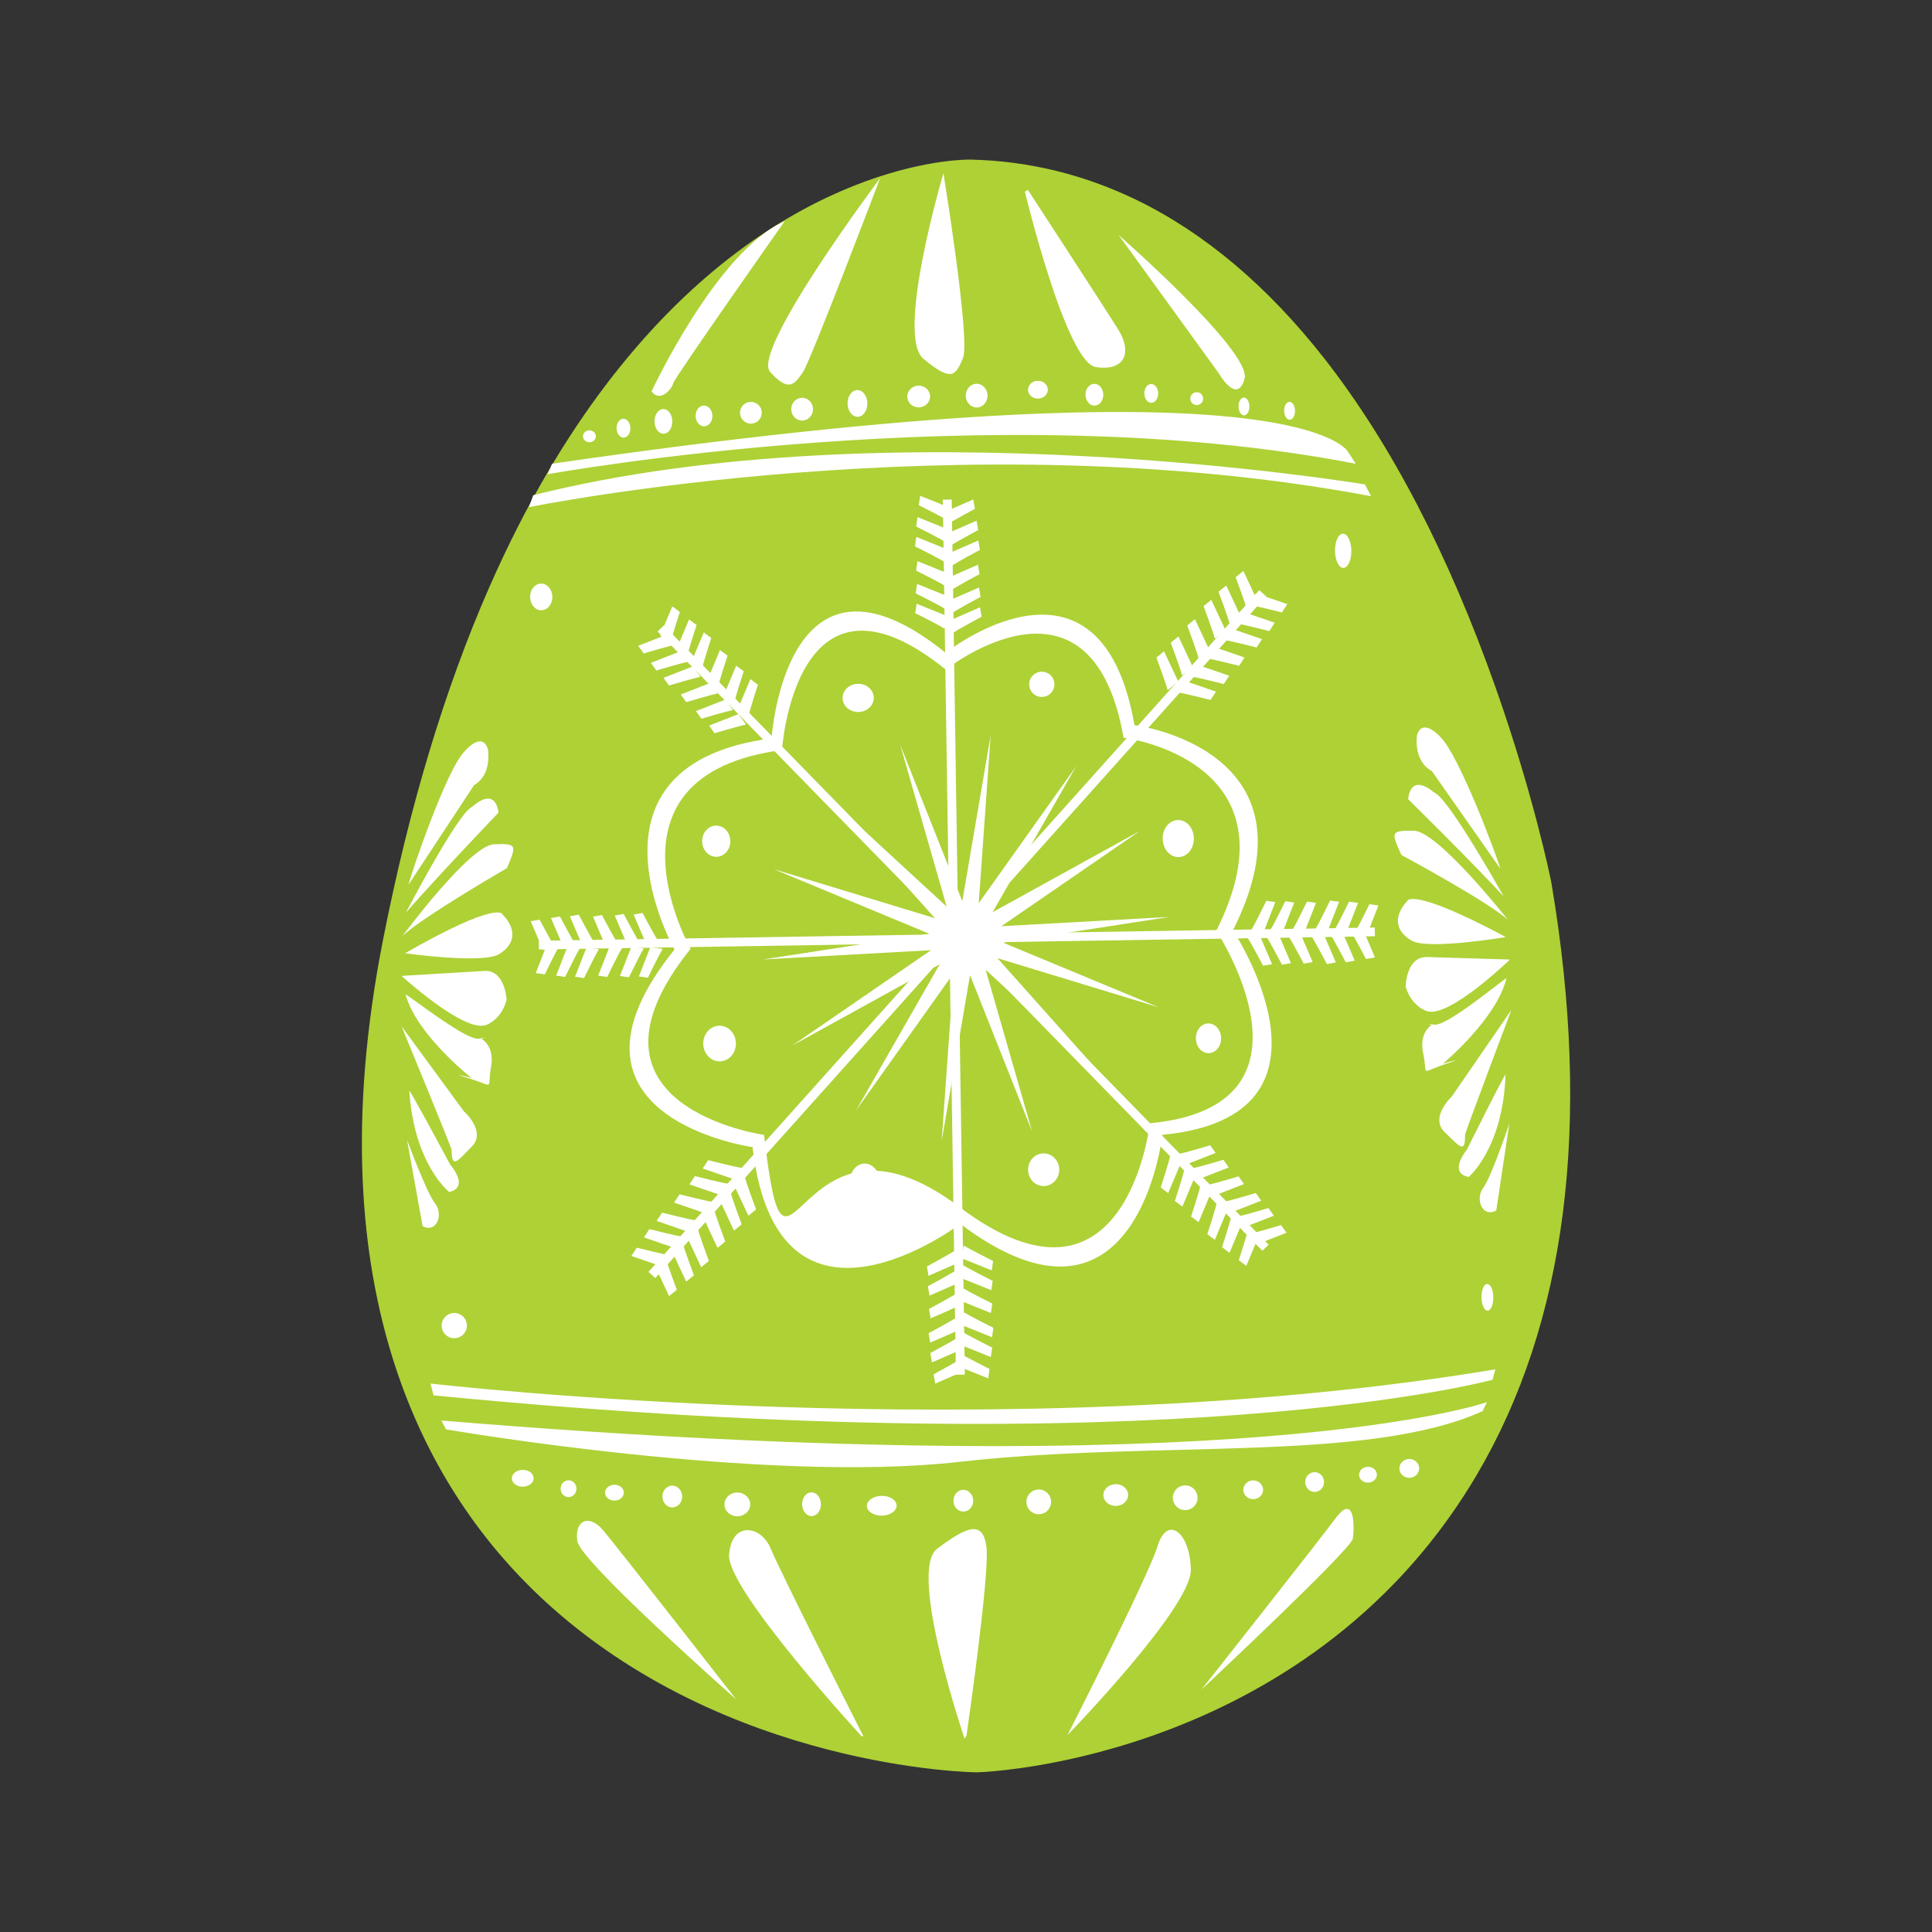 <svg:svg xmlns:dc="http://purl.org/dc/elements/1.1/" xmlns:ns2="http://creativecommons.org/ns#" xmlns:rdf="http://www.w3.org/1999/02/22-rdf-syntax-ns#" xmlns:svg="http://www.w3.org/2000/svg" height="119.4" id="svg3265" version="1.1" viewBox="-22.368 -9.861 119.4 119.4" width="119.4">
  <svg:rect x="-22.368" y="-9.861" width="119.4" height="119.4" fill="#333333" stroke="none"/>
  <svg:g id="layer1" transform="translate(-443.41 -818.87)">
    <svg:g id="g3549" transform="matrix(.604 -1.023 1.023 .604 442.8 796.39)">
      <svg:path d="m-45.501 94.718c-2.354 0-4.696-0.274-6.961-0.814-7.472-1.786-12.842-6.112-16.032-9.425-2.288-2.377-3.446-4.231-3.458-4.25-0.076-0.125-6.484-11.322-3.717-23.977 1.689-7.722 7.437-18.246 25.239-24.53 6.643-2.346 12.903-3.883 18.605-4.57 2.352-0.284 4.654-0.427 6.837-0.427 1.807 0 3.577 0.098 5.262 0.292 14.069 1.623 19.132 9.364 19.663 10.242l0.088 0.151c1.444 2.587 2.3 5.42 2.547 8.422 0.321 3.923-0.399 8.164-2.143 12.608-2.05 5.224-5.488 10.729-10.217 16.361-3.781 4.503-7.019 7.427-7.154 7.548l-0.122 0.107c-9.661 8.137-19.229 12.263-28.438 12.263z" fill="#aed136" id="path263" stroke="#aed136" stroke-width=".145" />
      <svg:ellipse cx="-69.644" cy="102.57" d="m -69.11,102.572 c 0,0.663 -0.239,1.2 -0.534,1.2 -0.295,0 -0.534,-0.537 -0.534,-1.2 0,-0.663 0.239,-1.2 0.534,-1.2 0.295,0 0.534,0.537 0.534,1.2 z" fill="#fff" id="ellipse265" rx=".534" ry="1.2" transform="matrix(.302 .494 -.494 .302 34.469 93.998)" />
      <svg:polygon fill="#fff" id="polygon267" points="-60.935 28.218 -64.102 43.007 -53.705 32.022 -62.973 43.973 -48.841 38.587 -62.377 45.334 -47.307 46.614 -62.43 46.819 -49.407 54.509 -63.122 48.133 -54.726 60.713 -64.314 49.016 -62.208 63.994 -65.773 49.294 -70.374 63.703 -67.209 48.914 -77.605 59.897 -68.335 47.946 -82.469 53.333 -82.469 53.333 -68.934 46.586 -84.003 45.307 -68.881 45.103 -81.903 37.411 -68.188 43.788 -76.584 31.208 -66.995 42.904 -69.102 27.926 -65.536 42.625" transform="matrix(.579 0 0 .579 3.082 31.113)" />
      <svg:ellipse cx="-69.537" cy="22.139" d="m -68.269,22.139 c 0,0.774 -0.568,1.401 -1.268,1.401 -0.7,0 -1.268,-0.627 -1.268,-1.401 0,-0.774 0.568,-1.401 1.268,-1.401 0.7,0 1.268,0.627 1.268,1.401 z" fill="#fff" id="ellipse269" rx="1.268" ry="1.401" transform="matrix(.302 .494 -.494 .302 -5.261 71.628)" />
      <svg:ellipse cx="-51.977" cy="26.581" d="m -50.577,26.581 c 0,0.7 -0.627,1.267 -1.4,1.267 -0.773,0 -1.4,-0.567 -1.4,-1.267 0,-0.7 0.627,-1.267 1.4,-1.267 0.773,0 1.4,0.567 1.4,1.267 z" fill="#fff" id="ellipse271" rx="1.4" ry="1.267" transform="matrix(.302 .494 -.494 .302 1.804 64.18)" />
      <svg:circle cx="-42.559" cy="40.213" d="m -41.425,40.213 c 0,0.626 -0.508,1.134 -1.134,1.134 -0.626,0 -1.134,-0.508 -1.134,-1.134 0,-0.626 0.508,-1.134 1.134,-1.134 0.626,0 1.134,0.508 1.134,1.134 z" fill="#fff" id="circle273" r="1.134" transform="matrix(.579 0 0 .579 3.082 31.113)" />
      <svg:ellipse cx="-48.26" cy="57.762" d="m -46.859,57.762 c 0,0.92 -0.627,1.666 -1.401,1.666 -0.774,0 -1.401,-0.746 -1.401,-1.666 0,-0.92 0.627,-1.666 1.401,-1.666 0.774,0 1.401,0.746 1.401,1.666 z" fill="#fff" id="ellipse275" rx="1.401" ry="1.666" transform="matrix(.302 .494 -.494 .302 18.25 70.986)" />
      <svg:ellipse cx="-62.322" cy="69.16" d="m -61.188,69.16 c 0,0.737 -0.508,1.334 -1.134,1.334 -0.626,0 -1.134,-0.597 -1.134,-1.334 0,-0.737 0.508,-1.334 1.134,-1.334 0.626,0 1.134,0.597 1.134,1.334 z" fill="#fff" id="ellipse277" rx="1.134" ry="1.334" transform="matrix(.302 .494 -.494 .302 19.979 81.127)" />
      <svg:ellipse cx="-80.016" cy="62.456" d="m -78.615,62.456 c 0,0.81 -0.627,1.467 -1.401,1.467 -0.774,0 -1.401,-0.657 -1.401,-1.467 0,-0.81 0.627,-1.467 1.401,-1.467 0.774,0 1.401,0.657 1.401,1.467 z" fill="#fff" id="ellipse279" rx="1.401" ry="1.467" transform="matrix(.302 .494 -.494 .302 11.764 87.984)" />
      <svg:ellipse cx="-89.075" cy="49.151" d="m -87.741,49.151 c 0,0.884 -0.597,1.601 -1.334,1.601 -0.737,0 -1.334,-0.717 -1.334,-1.601 0,-0.884 0.597,-1.601 1.334,-1.601 0.737,0 1.334,0.717 1.334,1.601 z" fill="#fff" id="ellipse281" rx="1.334" ry="1.601" transform="matrix(.302 .494 -.494 .302 2.674 88.775)" />
      <svg:path d="m-45.731 50.19c-0.437 0.266-0.989 0.158-1.234-0.243-0.244-0.4-0.089-0.942 0.349-1.208 0.438-0.268 0.99-0.159 1.235 0.241 0.243 0.401 0.088 0.942-0.35 1.209z" fill="#fff" id="path283" />
      <svg:ellipse cx="-58.694" cy="-2.56" d="m -57.693,-2.56 c 0,0.664 -0.448,1.202 -1.001,1.202 -0.553,0 -1.001,-0.538 -1.001,-1.202 0,-0.664 0.448,-1.202 1.001,-1.202 0.553,0 1.001,0.538 1.001,1.202 z" fill="#fff" id="ellipse285" rx="1.001" ry="1.202" transform="matrix(.301 .494 -.494 .301 -14.482 59.428)" />
      <svg:circle cx="-119.01" cy="24.052" d="m -117.878,24.052 c 0,0.626 -0.508,1.134 -1.134,1.134 -0.626,0 -1.134,-0.508 -1.134,-1.134 0,-0.626 0.508,-1.134 1.134,-1.134 0.626,0 1.134,0.508 1.134,1.134 z" fill="#fff" id="circle287" r="1.134" transform="matrix(.579 0 0 .579 3.082 31.113)" />
      <svg:ellipse cx="-18.426" cy="57.471" d="m -17.692,57.471 c 0,0.848 -0.329,1.535 -0.734,1.535 -0.405,0 -0.734,-0.687 -0.734,-1.535 0,-0.848 0.329,-1.535 0.734,-1.535 0.405,0 0.734,0.687 0.734,1.535 z" fill="#fff" id="ellipse289" rx=".734" ry="1.535" transform="matrix(.301 .495 -.495 .301 26.387 56.188)" />
      <svg:path d="m-27.521 69.466c10.536-0.709 6.585-9.838 6.585-9.838 7.837-6.692-1.756-10.374-1.756-10.374 1.552-10.582-8.434-5.534-8.434-5.534-6.514-8.328-12.026 1.238-12.026 1.238-11.099-1.619-6.789 8.723-6.789 8.723-8.995 6.826 2.056 11.335 2.056 11.335-1.294 11.473 9.336 6.7 9.336 6.7 5.955 8.192 11.027-2.249 11.027-2.249zm-10.844 1.384s-10.006 4.493-8.788-6.307-10.402-4.244-1.935-10.67c0 0-4.057-9.734 6.391-8.212 0 0 5.188-9.003 11.32-1.164 0 0 9.4-4.751 7.938 5.209 0 0 9.03 3.466 1.652 9.765 0 0 3.721 8.594-6.198 9.26 0 0.001-4.774 9.829-10.379 2.118z" fill="#fff" id="path291" />
      <svg:path d="m-69.05 45.505s12.258 27.643 28.801 47.327l-0.542 0.149s-12.35-11.924-28.706-47.022l0.447-0.454z" fill="#fff" id="path293" />
      <svg:path d="m-70.417 46.973-0.276 0.44s5.938 15.657 12.11 23.839 10.743 18.338 16.125 22.114l0.517-0.043s-10.15-8.469-28.476-46.349z" fill="#fff" id="path295" />
      <svg:path d="m-27.186 26.738s15.384 17.044 22.762 37.434l0.366-0.586s-9.018-23.373-22.48-36.972l-0.649 0.124z" fill="#fff" id="path297" />
      <svg:path d="m-25.212 26.71s15.416 17.838 21.836 35.917l0.326-0.652s3.146-4.637-21.58-35.35l-0.583 0.085z" fill="#fff" id="path299" />
      <svg:g fill="#fff" id="g301" transform="matrix(.579 0 0 .579 3.082 31.113)">
        <svg:rect height="78.668" id="rect303" transform="matrix(.521 .853 -.853 .521 6.669 77.987)" width=".801" x="-66.57" y="5.603" />
        <svg:g id="g305">
          <svg:path d="m-34.6 25.558c0.328 0.109 2.561 1.464 2.561 1.464l0.652-0.553-2.329-1.684-0.843 0.669" id="path307" />
          <svg:path d="m-36.094 26.781c0.328 0.11 2.562 1.464 2.562 1.464l0.652-0.553-2.33-1.684-0.841 0.67" id="path309" />
          <svg:path d="m-37.544 27.822c0.329 0.109 2.562 1.462 2.562 1.462l0.652-0.553-2.329-1.683-0.842 0.669" id="path311" />
          <svg:path d="m-39.437 28.899c0.328 0.109 2.561 1.464 2.561 1.464l0.651-0.554-2.33-1.682-0.841 0.668" id="path313" />
          <svg:path d="m-41.148 30.021c0.328 0.11 2.56 1.465 2.56 1.465l0.653-0.556-2.33-1.682-0.843 0.67" id="path315" />
          <svg:path d="m-42.633 31.006c0.327 0.109 2.561 1.463 2.561 1.463l0.652-0.555-2.33-1.682-0.843 0.669" id="path317" />
          <svg:path d="m-34.188 25.465c0.052-0.342-0.131-2.947-0.131-2.947l0.79-0.326 0.432 2.841-0.979 0.442" id="path319" />
          <svg:path d="m-35.958 26.236c0.053-0.343-0.132-2.946-0.132-2.946l0.791-0.328 0.433 2.841-0.98 0.444" id="path321" />
          <svg:path d="m-37.545 27.049c0.053-0.343-0.131-2.946-0.131-2.946l0.79-0.327 0.432 2.842-0.979 0.441" id="path323" />
          <svg:path d="m-39.37 28.242c0.052-0.343-0.131-2.947-0.131-2.947l0.79-0.327 0.433 2.841-0.98 0.442" id="path325" />
          <svg:path d="m-41.15 29.25c0.051-0.342-0.132-2.947-0.132-2.947l0.79-0.326 0.433 2.841-0.98 0.443" id="path327" />
          <svg:path d="m-42.702 30.122c0.051-0.343-0.133-2.947-0.133-2.947l0.792-0.327 0.432 2.841-0.981 0.443" id="path329" />
        </svg:g>
        <svg:g id="g331">
          <svg:path d="m-98.045 64.499c-0.052 0.342 0.13 2.947 0.13 2.947l-0.789 0.326-0.433-2.841 0.979-0.442" id="path333" />
          <svg:path d="m-96.275 63.729c-0.052 0.342 0.132 2.947 0.132 2.947l-0.791 0.326-0.431-2.841 0.979-0.443" id="path335" />
          <svg:path d="m-94.688 62.915c-0.053 0.343 0.131 2.947 0.131 2.947l-0.789 0.327-0.432-2.842 0.979-0.442" id="path337" />
          <svg:path d="m-92.863 61.723c-0.051 0.342 0.132 2.947 0.132 2.947l-0.791 0.327-0.432-2.841 0.98-0.443" id="path339" />
          <svg:path d="m-91.083 60.713c-0.053 0.342 0.131 2.947 0.131 2.947l-0.79 0.326-0.432-2.84 0.98-0.443" id="path341" />
          <svg:path d="m-89.53 59.844c-0.051 0.341 0.133 2.945 0.133 2.945l-0.792 0.328-0.432-2.841 0.981-0.444" id="path343" />
          <svg:path d="m-98.316 64.823c-0.328-0.109-2.561-1.463-2.561-1.463l-0.652 0.553 2.329 1.684 0.843-0.67" id="path345" />
          <svg:path d="m-96.823 63.602c-0.327-0.111-2.56-1.466-2.56-1.466l-0.653 0.554 2.33 1.684 0.843-0.67" id="path347" />
          <svg:path d="m-95.373 62.561c-0.329-0.109-2.562-1.465-2.562-1.465l-0.652 0.555 2.33 1.683 0.842-0.67" id="path349" />
          <svg:path d="m-93.479 61.483c-0.328-0.111-2.562-1.464-2.562-1.464l-0.651 0.554 2.33 1.682 0.841-0.668" id="path351" />
          <svg:path d="m-91.767 60.36c-0.328-0.11-2.562-1.463-2.562-1.463l-0.652 0.553 2.331 1.682 0.841-0.668" id="path353" />
          <svg:path d="m-90.283 59.376c-0.329-0.11-2.562-1.463-2.562-1.463l-0.651 0.552 2.329 1.684 0.842-0.67" id="path355" />
        </svg:g>
      </svg:g>
      <svg:g fill="#fff" id="g357" transform="matrix(.579 0 0 .579 3.082 31.113)">
        <svg:rect height="75.116" id="rect359" transform="matrix(-.853 .522 -.522 -.853 -98.87 118.36)" width=".782" x="-66.498" y="7.695" />
        <svg:g id="g361">
          <svg:path d="m-47.555 75.37c-0.11 0.317-1.445 2.478-1.445 2.478l0.533 0.62 1.656-2.259-0.644-0.801" id="path363" />
          <svg:path d="m-48.73 73.948c-0.11 0.316-1.445 2.479-1.445 2.479l0.531 0.62 1.656-2.259-0.642-0.802" id="path365" />
          <svg:path d="m-49.728 72.567c-0.109 0.316-1.446 2.48-1.446 2.48l0.533 0.619 1.656-2.26-0.644-0.801" id="path367" />
          <svg:path d="m-50.759 70.759c-0.11 0.316-1.445 2.479-1.445 2.479l0.531 0.62 1.657-2.259-0.642-0.803" id="path369" />
          <svg:path d="m-51.834 69.127c-0.111 0.316-1.446 2.479-1.446 2.479l0.532 0.621 1.656-2.26-0.642-0.801" id="path371" />
          <svg:path d="m-52.778 67.713c-0.11 0.316-1.444 2.479-1.444 2.479l0.531 0.62 1.657-2.259-0.642-0.803" id="path373" />
          <svg:path d="m-47.469 75.765c0.332 0.046 2.866-0.162 2.866-0.162l0.311 0.755-2.766 0.451-0.421-0.938" id="path375" />
          <svg:path d="m-48.203 74.073c0.333 0.045 2.867-0.162 2.867-0.162l0.31 0.756-2.765 0.449-0.421-0.938" id="path377" />
          <svg:path d="m-48.978 72.557c0.332 0.045 2.865-0.163 2.865-0.163l0.311 0.757-2.765 0.449-0.421-0.938" id="path379" />
          <svg:path d="m-50.12 70.816c0.331 0.046 2.866-0.161 2.866-0.161l0.309 0.756-2.764 0.447-0.421-0.936" id="path381" />
          <svg:path d="m-51.085 69.116c0.332 0.047 2.865-0.16 2.865-0.16l0.311 0.756-2.766 0.449-0.422-0.938" id="path383" />
          <svg:path d="m-51.917 67.634c0.331 0.046 2.864-0.162 2.864-0.162l0.31 0.757-2.764 0.449-0.421-0.938" id="path385" />
        </svg:g>
        <svg:g id="g387">
          <svg:path d="m-84.836 14.848c-0.332-0.047-2.865 0.162-2.865 0.162l-0.31-0.758 2.764-0.448 0.422 0.938" id="path389" />
          <svg:path d="m-84.104 16.541c-0.332-0.045-2.866 0.161-2.866 0.161l-0.31-0.755 2.765-0.45 0.422 0.938" id="path391" />
          <svg:path d="m-83.327 18.056c-0.332-0.046-2.865 0.163-2.865 0.163l-0.311-0.758 2.765-0.448 0.422 0.936" id="path393" />
          <svg:path d="m-82.186 19.797c-0.332-0.047-2.864 0.162-2.864 0.162l-0.311-0.757 2.765-0.448 0.423 0.936" id="path395" />
          <svg:path d="m-81.218 21.496c-0.333-0.046-2.867 0.163-2.867 0.163l-0.311-0.757 2.766-0.449 0.421 0.937" id="path397" />
          <svg:path d="m-80.387 22.979c-0.332-0.045-2.865 0.16-2.865 0.16l-0.312-0.754 2.765-0.45 0.422 0.937" id="path399" />
          <svg:path d="m-85.149 14.591c0.109-0.316 1.446-2.479 1.446-2.479l-0.531-0.62-1.657 2.259 0.643 0.803" id="path401" />
          <svg:path d="m-83.974 16.013c0.109-0.315 1.446-2.479 1.446-2.479l-0.534-0.619-1.656 2.26 0.645 0.8" id="path403" />
          <svg:path d="m-82.976 17.395c0.11-0.318 1.445-2.48 1.445-2.48l-0.532-0.62-1.656 2.26 0.643 0.802" id="path405" />
          <svg:path d="m-81.945 19.202c0.109-0.316 1.446-2.48 1.446-2.48l-0.534-0.617-1.656 2.258 0.643 0.801" id="path407" />
          <svg:path d="m-80.868 20.833c0.109-0.316 1.444-2.479 1.444-2.479l-0.531-0.619-1.657 2.259 0.643 0.802" id="path409" />
          <svg:path d="m-79.926 22.248c0.109-0.315 1.444-2.479 1.444-2.479l-0.532-0.619-1.655 2.258 0.643 0.803" id="path411" />
        </svg:g>
      </svg:g>
      <svg:g fill="#fff" id="g413" transform="matrix(.579 0 0 .579 3.082 31.113)">
        <svg:rect height="77.72" id="rect415" transform="matrix(-.966 -.261 .261 -.966 -141.32 72.689)" width=".783" x="-66.233" y="6.851" />
        <svg:g id="g417">
          <svg:path d="m-75.31 81.063c-0.307 0.145-2.807 0.696-2.807 0.696l-0.093 0.841 2.789-0.383 0.15-1.053" id="path419" />
          <svg:path d="m-75.066 79.171c-0.308 0.145-2.808 0.698-2.808 0.698l-0.092 0.839 2.788-0.384 0.151-1.052" id="path421" />
          <svg:path d="m-74.733 77.441c-0.307 0.145-2.808 0.697-2.808 0.697l-0.093 0.84 2.79-0.384 0.15-1.053" id="path423" />
          <svg:path d="m-74.108 75.379c-0.308 0.146-2.807 0.697-2.807 0.697l-0.093 0.84 2.79-0.383 0.15-1.053" id="path425" />
          <svg:path d="m-73.644 73.413c-0.307 0.145-2.807 0.696-2.807 0.696l-0.093 0.839 2.789-0.382 0.15-1.053" id="path427" />
          <svg:path d="m-73.247 71.699c-0.308 0.145-2.808 0.698-2.808 0.698l-0.092 0.838 2.789-0.383 0.15-1.051" id="path429" />
          <svg:path d="m-75.542 81.411c0.193 0.278 2.074 2.016 2.074 2.016l-0.343 0.771-2.216-1.736 0.401-0.982" id="path431" />
          <svg:path d="m-74.797 79.654c0.192 0.28 2.073 2.017 2.073 2.017l-0.344 0.771-2.216-1.736 0.401-0.983" id="path433" />
          <svg:path d="m-74.213 77.991c0.193 0.279 2.072 2.018 2.072 2.018l-0.343 0.771-2.215-1.736 0.4-0.984" id="path435" />
          <svg:path d="m-73.714 75.896c0.192 0.279 2.073 2.017 2.073 2.017l-0.343 0.773-2.215-1.738 0.398-0.982" id="path437" />
          <svg:path d="m-73.125 73.961c0.193 0.28 2.073 2.018 2.073 2.018l-0.343 0.772-2.215-1.737 0.399-0.984" id="path439" />
          <svg:path d="m-72.602 72.282c0.192 0.28 2.072 2.018 2.072 2.018l-0.343 0.771-2.216-1.736 0.4-0.983" id="path441" />
        </svg:g>
        <svg:g id="g443">
          <svg:path d="m-56.281 10.021c-0.193-0.28-2.073-2.018-2.073-2.018l0.343-0.771 2.216 1.735-0.4 0.986" id="path445" />
          <svg:path d="m-57.024 11.778c-0.191-0.281-2.073-2.019-2.073-2.019l0.343-0.771 2.216 1.735-0.4 0.984" id="path447" />
          <svg:path d="m-57.607 13.44c-0.192-0.279-2.074-2.018-2.074-2.018l0.344-0.771 2.215 1.736-0.4 0.984" id="path449" />
          <svg:path d="m-58.106 15.534c-0.193-0.279-2.074-2.016-2.074-2.016l0.344-0.771 2.216 1.735-0.4 0.984" id="path451" />
          <svg:path d="m-58.696 17.468c-0.194-0.278-2.074-2.017-2.074-2.017l0.343-0.772 2.215 1.737-0.399 0.984" id="path453" />
          <svg:path d="m-59.218 19.147c-0.194-0.277-2.074-2.016-2.074-2.016l0.343-0.771 2.217 1.734-0.401 0.986" id="path455" />
          <svg:path d="m-56.305 9.604c0.307-0.144 2.806-0.697 2.806-0.697l0.094-0.84-2.79 0.384-0.15 1.052" id="path457" />
          <svg:path d="m-56.548 11.496c0.307-0.145 2.808-0.698 2.808-0.698l0.091-0.839-2.789 0.384-0.149 1.051" id="path459" />
          <svg:path d="m-56.882 13.227c0.308-0.145 2.808-0.699 2.808-0.699l0.093-0.839-2.789 0.384-0.151 1.051" id="path461" />
          <svg:path d="m-57.506 15.288c0.307-0.145 2.808-0.697 2.808-0.697l0.091-0.84-2.789 0.383-0.15 1.051" id="path463" />
          <svg:path d="m-57.972 17.254c0.309-0.145 2.807-0.696 2.807-0.696l0.093-0.841-2.79 0.385-0.15 1.051" id="path465" />
          <svg:path d="m-58.368 18.969c0.308-0.145 2.807-0.699 2.807-0.699l0.092-0.838-2.789 0.383-0.15 1.051" id="path467" />
        </svg:g>
      </svg:g>
      <svg:g fill="#fff" id="g469" transform="matrix(.579 0 0 .579 3.082 31.113)">
        <svg:rect height="82.207" id="rect471" transform="matrix(.196 -.981 .981 .196 -97.055 -28.232)" width=".829" x="-66.152" y="3.947" />
        <svg:g id="g473">
          <svg:path d="m-103.71 37.527c-0.174-0.315-0.933-2.914-0.933-2.914l-0.893-0.04 0.6 2.918 1.12 0.084" id="path475" />
          <svg:path d="m-101.7 37.651c-0.174-0.314-0.932-2.914-0.932-2.914l-0.892-0.039 0.598 2.916 1.121 0.086" id="path477" />
          <svg:path d="m-99.846 37.882c-0.174-0.315-0.933-2.915-0.933-2.915l-0.892-0.038 0.598 2.917 1.121 0.086" id="path479" />
          <svg:path d="m-97.628 38.398c-0.174-0.315-0.933-2.914-0.933-2.914l-0.893-0.04 0.6 2.918 1.121 0.083" id="path481" />
          <svg:path d="m-95.52 38.75c-0.174-0.313-0.932-2.914-0.932-2.914l-0.892-0.039 0.599 2.917 1.12 0.085" id="path483" />
          <svg:path d="m-93.684 39.049c-0.173-0.314-0.932-2.914-0.932-2.914l-0.892-0.039 0.598 2.917 1.122 0.085" id="path485" />
          <svg:path d="m-104.09 37.306c-0.283 0.224-1.985 2.329-1.985 2.329l-0.839-0.309 1.679-2.459 1.066 0.354" id="path487" />
          <svg:path d="m-102.19 37.969c-0.282 0.222-1.984 2.328-1.984 2.328l-0.837-0.309 1.679-2.46 1.065 0.354" id="path489" />
          <svg:path d="m-100.39 38.468c-0.282 0.222-1.985 2.33-1.985 2.33l-0.837-0.31 1.678-2.459 1.067 0.354" id="path491" />
          <svg:path d="m-98.146 38.848c-0.281 0.223-1.984 2.33-1.984 2.33l-0.838-0.309 1.679-2.459 1.065 0.353" id="path493" />
          <svg:path d="m-96.064 39.336c-0.281 0.223-1.983 2.328-1.983 2.328l-0.838-0.309 1.678-2.459 1.066 0.354" id="path495" />
          <svg:path d="m-94.254 39.77c-0.282 0.223-1.984 2.33-1.984 2.33l-0.838-0.311 1.678-2.459 1.067 0.354" id="path497" />
        </svg:g>
        <svg:g id="g499">
          <svg:path d="m-27.401 52.649c0.282-0.223 1.984-2.328 1.984-2.328l0.838 0.307-1.678 2.462-1.068-0.354" id="path501" />
          <svg:path d="m-29.308 51.988c0.283-0.224 1.985-2.331 1.985-2.331l0.838 0.311-1.679 2.459-1.065-0.354" id="path503" />
          <svg:path d="m-31.104 51.487c0.282-0.223 1.983-2.328 1.983-2.328l0.84 0.308-1.679 2.46-1.066-0.354" id="path505" />
          <svg:path d="m-33.35 51.107c0.282-0.223 1.985-2.329 1.985-2.329l0.839 0.308-1.678 2.461-1.068-0.354" id="path507" />
          <svg:path d="m-35.432 50.62c0.282-0.223 1.984-2.329 1.984-2.329l0.838 0.308-1.678 2.461-1.067-0.354" id="path509" />
          <svg:path d="m-37.241 50.186c0.282-0.223 1.985-2.329 1.985-2.329l0.837 0.309-1.678 2.46-1.066-0.354" id="path511" />
          <svg:path d="m-26.964 52.594c0.173 0.313 0.932 2.912 0.932 2.912l0.893 0.04-0.599-2.917-1.121-0.085" id="path513" />
          <svg:path d="m-28.978 52.469c0.174 0.313 0.932 2.914 0.932 2.914l0.893 0.039-0.6-2.916-1.12-0.086" id="path515" />
          <svg:path d="m-30.827 52.239c0.173 0.312 0.932 2.913 0.932 2.913l0.892 0.039-0.599-2.917-1.122-0.084" id="path517" />
          <svg:path d="m-33.047 51.723c0.174 0.314 0.934 2.913 0.934 2.913l0.892 0.038-0.599-2.916-1.12-0.086" id="path519" />
          <svg:path d="m-35.155 51.37c0.174 0.314 0.933 2.913 0.933 2.913l0.891 0.04-0.599-2.917-1.12-0.085" id="path521" />
          <svg:path d="m-36.992 51.072c0.174 0.313 0.933 2.913 0.933 2.913l0.893 0.039-0.6-2.917-1.122-0.085" id="path523" />
        </svg:g>
      </svg:g>
      <svg:ellipse cx="-127.61" cy="36.206" d="m -126.635,36.206 c 0,0.418 -0.438,0.757 -0.979,0.757 -0.541,0 -0.979,-0.339 -0.979,-0.757 0,-0.418 0.438,-0.757 0.979,-0.757 0.541,0 0.979,0.339 0.979,0.757 z" fill="#fff" id="ellipse525" rx=".979" ry=".757" transform="matrix(.302 .494 -.494 .302 -14.43 104.25)" />
      <svg:ellipse cx="-126.32" cy="40.208" d="m -125.606,40.208 c 0,0.417 -0.319,0.755 -0.712,0.755 -0.393,0 -0.712,-0.338 -0.712,-0.755 0,-0.417 0.319,-0.755 0.712,-0.755 0.393,0 0.712,0.338 0.712,0.755 z" fill="#fff" id="ellipse527" rx=".712" ry=".755" transform="matrix(.302 .494 -.494 .302 -12.097 104.73)" />
      <svg:ellipse cx="-124.58" cy="43.993" d="m -123.736,43.993 c 0,0.393 -0.378,0.712 -0.844,0.712 -0.466,0 -0.844,-0.319 -0.844,-0.712 0,-0.393 0.378,-0.712 0.844,-0.712 0.466,0 0.844,0.319 0.844,0.712 z" fill="#fff" id="ellipse529" rx=".844" ry=".712" transform="matrix(.302 .494 -.494 .302 -9.718 104.89)" />
      <svg:ellipse cx="-122.25" cy="48.666" d="m -121.359,48.666 c 0,0.54 -0.398,0.978 -0.889,0.978 -0.491,0 -0.889,-0.438 -0.889,-0.978 0,-0.54 0.398,-0.978 0.889,-0.978 0.491,0 0.889,0.438 0.889,0.978 z" fill="#fff" id="ellipse531" rx=".889" ry=".978" transform="matrix(.302 .494 -.494 .302 -6.754 105.02)" />
      <svg:ellipse cx="-119.84" cy="53.97" d="m -118.687,53.97 c 0,0.59 -0.518,1.068 -1.157,1.068 -0.639,0 -1.157,-0.478 -1.157,-1.068 0,-0.59 0.518,-1.068 1.157,-1.068 0.639,0 1.157,0.478 1.157,1.068 z" fill="#fff" id="ellipse533" rx="1.157" ry="1.068" transform="matrix(.302 .494 -.494 .302 -3.496 105.35)" />
      <svg:ellipse cx="-116.5" cy="59.795" d="m -115.652,59.795 c 0,0.589 -0.378,1.066 -0.845,1.066 -0.467,0 -0.845,-0.477 -0.845,-1.066 0,-0.589 0.378,-1.066 0.845,-1.066 0.467,0 0.845,0.477 0.845,1.066 z" fill="#fff" id="ellipse535" rx=".845" ry="1.066" transform="matrix(.302 .494 -.494 .302 .344 105.26)" />
      <svg:ellipse cx="-113.38" cy="65.239" d="m -112.047,65.239 c 0,0.492 -0.597,0.89 -1.334,0.89 -0.737,0 -1.334,-0.398 -1.334,-0.89 0,-0.492 0.597,-0.89 1.334,-0.89 0.737,0 1.334,0.398 1.334,0.89 z" fill="#fff" id="ellipse537" rx="1.334" ry=".89" transform="matrix(.302 .494 -.494 .302 3.88 105.26)" />
      <svg:ellipse cx="-109.31" cy="71.401" d="m -108.418,71.401 c 0,0.54 -0.398,0.978 -0.889,0.978 -0.491,0 -0.889,-0.438 -0.889,-0.978 0,-0.54 0.398,-0.978 0.889,-0.978 0.491,0 0.889,0.438 0.889,0.978 z" fill="#fff" id="ellipse539" rx=".889" ry=".978" transform="matrix(.302 .494 -.494 .302 8.078 104.91)" />
      <svg:circle cx="-105.95" cy="77.324" d="m -104.839,77.324 c 0,0.614 -0.497,1.111 -1.111,1.111 -0.614,0 -1.111,-0.497 -1.111,-1.111 0,-0.614 0.497,-1.111 1.111,-1.111 0.614,0 1.111,0.497 1.111,1.111 z" fill="#fff" id="circle541" r="1.111" transform="matrix(.579 0 0 .579 3.082 31.113)" />
      <svg:ellipse cx="-101.89" cy="82.868" d="m -100.777,82.868 c 0,0.54 -0.498,0.978 -1.112,0.978 -0.614,0 -1.112,-0.438 -1.112,-0.978 0,-0.54 0.498,-0.978 1.112,-0.978 0.614,0 1.112,0.438 1.112,0.978 z" fill="#fff" id="ellipse543" rx="1.112" ry=".978" transform="matrix(.302 .494 -.494 .302 15.787 104.46)" />
      <svg:circle cx="-98.941" cy="88.466" d="m -97.83,88.466 c 0,0.614 -0.497,1.111 -1.111,1.111 -0.614,0 -1.111,-0.497 -1.111,-1.111 0,-0.614 0.497,-1.111 1.111,-1.111 0.614,0 1.111,0.497 1.111,1.111 z" fill="#fff" id="circle545" r="1.111" transform="matrix(.579 0 0 .579 3.082 31.113)" />
      <svg:ellipse cx="-95.205" cy="93.22" d="m -94.315,93.22 c 0,0.466 -0.398,0.843 -0.89,0.843 -0.492,0 -0.89,-0.377 -0.89,-0.843 0,-0.466 0.398,-0.843 0.89,-0.843 0.492,0 0.89,0.377 0.89,0.843 z" fill="#fff" id="ellipse547" rx=".89" ry=".843" transform="matrix(.302 .494 -.494 .302 22.753 104.05)" />
      <svg:ellipse cx="-91.815" cy="97.663" d="m -90.97,97.663 c 0,0.492 -0.378,0.89 -0.845,0.89 -0.467,0 -0.845,-0.398 -0.845,-0.89 0,-0.492 0.378,-0.89 0.845,-0.89 0.467,0 0.845,0.398 0.845,0.89 z" fill="#fff" id="ellipse549" rx=".845" ry=".89" transform="matrix(.302 .494 -.494 .302 25.895 103.58)" />
      <svg:ellipse cx="-88.804" cy="101.4" d="m -88.004,101.399 c 0,0.393 -0.358,0.711 -0.8,0.711 -0.442,0 -0.8,-0.318 -0.8,-0.711 0,-0.393 0.358,-0.711 0.8,-0.711 0.442,0 0.8,0.318 0.8,0.711 z" fill="#fff" id="ellipse551" rx=".8" ry=".711" transform="matrix(.302 .494 -.494 .302 28.571 103.16)" />
      <svg:ellipse cx="-86.44" cy="104.33" d="m -85.551,104.333 c 0,0.467 -0.398,0.846 -0.889,0.846 -0.491,0 -0.889,-0.379 -0.889,-0.846 0,-0.467 0.398,-0.846 0.889,-0.846 0.491,0 0.889,0.379 0.889,0.846 z" fill="#fff" id="ellipse553" rx=".889" ry=".846" transform="matrix(.302 .494 -.494 .302 30.68 102.79)" />
      <svg:ellipse cx="-43.998" cy="-6.139" d="m -43.42,-6.139 c 0,0.295 -0.259,0.534 -0.578,0.534 -0.319,0 -0.578,-0.239 -0.578,-0.534 0,-0.295 0.259,-0.534 0.578,-0.534 0.319,0 0.578,0.239 0.578,0.534 z" fill="#fff" id="ellipse555" rx=".578" ry=".534" transform="matrix(.302 .494 -.494 .302 -12.159 51.161)" />
      <svg:ellipse cx="-41.829" cy="-3.868" d="m -41.207,-3.868 c 0,0.467 -0.278,0.846 -0.622,0.846 -0.344,0 -0.622,-0.379 -0.622,-0.846 0,-0.467 0.278,-0.846 0.622,-0.846 0.344,0 0.622,0.379 0.622,0.846 z" fill="#fff" id="ellipse557" rx=".622" ry=".846" transform="matrix(.302 .494 -.494 .302 -10.428 50.716)" />
      <svg:ellipse cx="-39.521" cy="-1.109" d="m -38.72,-1.109 c 0,0.614 -0.359,1.111 -0.801,1.111 -0.442,0 -0.801,-0.497 -0.801,-1.111 0,-0.614 0.359,-1.111 0.801,-1.111 0.442,0 0.801,0.497 0.801,1.111 z" fill="#fff" id="ellipse559" rx=".801" ry="1.111" transform="matrix(.301 .494 -.494 .301 -8.441 50.35)" />
      <svg:ellipse cx="-37.218" cy="1.809" d="m -36.463,1.809 c 0,0.516 -0.338,0.934 -0.755,0.934 -0.417,0 -0.755,-0.418 -0.755,-0.934 0,-0.516 0.338,-0.934 0.755,-0.934 0.417,0 0.755,0.418 0.755,0.934 z" fill="#fff" id="ellipse561" rx=".755" ry=".934" transform="matrix(.302 .494 -.494 .302 -6.336 50.006)" />
      <svg:path d="m-16.793 34.666c-0.266 0.163-0.616 0.079-0.779-0.188-0.163-0.267-0.078-0.617 0.189-0.78 0.266-0.162 0.615-0.078 0.778 0.189 0.163 0.268 0.078 0.617-0.188 0.779z" fill="#fff" id="path563" />
      <svg:ellipse cx="-32.227" cy="9.131" d="m -31.248,9.131 c 0,0.565 -0.438,1.023 -0.979,1.023 -0.541,0 -0.979,-0.458 -0.979,-1.023 0,-0.565 0.438,-1.023 0.979,-1.023 0.541,0 0.979,0.458 0.979,1.023 z" fill="#fff" id="ellipse565" rx=".979" ry="1.023" transform="matrix(.301 .495 -.495 .301 -1.353 49.588)" />
      <svg:ellipse cx="-29.252" cy="13.151" d="m -28.362,13.151 c 0,0.663 -0.398,1.201 -0.89,1.201 -0.492,0 -0.89,-0.538 -0.89,-1.201 0,-0.663 0.398,-1.201 0.89,-1.201 0.492,0 0.89,0.538 0.89,1.201 z" fill="#fff" id="ellipse567" rx=".89" ry="1.201" transform="matrix(.301 .495 -.495 .301 1.462 49.232)" />
      <svg:ellipse cx="-25.909" cy="17.518" d="m -24.886,17.518 c 0,0.541 -0.458,0.979 -1.023,0.979 -0.565,0 -1.023,-0.438 -1.023,-0.979 0,-0.541 0.458,-0.979 1.023,-0.979 0.565,0 1.023,0.438 1.023,0.979 z" fill="#fff" id="ellipse569" rx="1.023" ry=".979" transform="matrix(.302 .494 -.494 .302 4.556 48.778)" />
      <svg:ellipse cx="-23.197" cy="21.958" d="m -22.219,21.958 c 0,0.589 -0.438,1.067 -0.978,1.067 -0.54,0 -0.978,-0.478 -0.978,-1.067 0,-0.589 0.438,-1.067 0.978,-1.067 0.54,0 0.978,0.478 0.978,1.067 z" fill="#fff" id="ellipse571" rx=".978" ry="1.067" transform="matrix(.302 .494 -.494 .302 7.503 48.671)" />
      <svg:ellipse cx="-19.945" cy="26.435" d="m -19.055,26.435 c 0,0.442 -0.398,0.8 -0.89,0.8 -0.492,0 -0.89,-0.358 -0.89,-0.8 0,-0.442 0.398,-0.8 0.89,-0.8 0.492,0 0.89,0.358 0.89,0.8 z" fill="#fff" id="ellipse573" rx=".89" ry=".8" transform="matrix(.302 .494 -.494 .302 10.618 48.3)" />
      <svg:ellipse cx="-17.758" cy="31.039" d="m -16.957,31.039 c 0,0.54 -0.359,0.978 -0.801,0.978 -0.442,0 -0.801,-0.438 -0.801,-0.978 0,-0.54 0.359,-0.978 0.801,-0.978 0.442,0 0.801,0.438 0.801,0.978 z" fill="#fff" id="ellipse575" rx=".801" ry=".978" transform="matrix(.302 .494 -.494 .302 13.5 48.492)" />
      <svg:ellipse cx="-15.033" cy="35.418" d="m -14.411,35.418 c 0,0.467 -0.278,0.845 -0.622,0.845 -0.344,0 -0.622,-0.378 -0.622,-0.845 0,-0.467 0.278,-0.845 0.622,-0.845 0.344,0 0.622,0.378 0.622,0.845 z" fill="#fff" id="ellipse577" rx=".622" ry=".845" transform="matrix(.301 .495 -.495 .301 16.424 48.387)" />
      <svg:circle cx="-13.379" cy="39.15" d="m -12.801,39.15 c 0,0.319 -0.259,0.578 -0.578,0.578 -0.319,0 -0.578,-0.259 -0.578,-0.578 0,-0.319 0.259,-0.578 0.578,-0.578 0.319,0 0.578,0.259 0.578,0.578 z" fill="#fff" id="circle579" r=".578" transform="matrix(.579 0 0 .579 3.082 31.113)" />
      <svg:ellipse cx="-11.846" cy="43.113" d="m -11.358,43.113 c 0,0.442 -0.218,0.801 -0.488,0.801 -0.27,0 -0.488,-0.359 -0.488,-0.801 0,-0.442 0.218,-0.801 0.488,-0.801 0.27,0 0.488,0.359 0.488,0.801 z" fill="#fff" id="ellipse581" rx=".488" ry=".801" transform="matrix(.302 .494 -.494 .302 21.111 48.936)" />
      <svg:ellipse cx="-10.047" cy="46.912" d="m -9.558,46.912 c 0,0.442 -0.219,0.801 -0.489,0.801 -0.27,0 -0.489,-0.359 -0.489,-0.801 0,-0.442 0.219,-0.801 0.489,-0.801 0.27,0 0.489,0.359 0.489,0.801 z" fill="#fff" id="ellipse583" rx=".489" ry=".801" transform="matrix(.301 .495 -.495 .301 23.493 49.115)" />
      <svg:path d="m-7.61 30.63s-9.962-0.799-10.21-0.708c-0.247 0.09-1.228-0.035-0.942-0.753 0 0 8.024-0.795 11.151 1.461z" fill="#fff" id="path585" />
      <svg:path d="m-3.159 33.767s-11.132-1.231-11.59 0.195c-0.457 1.426 0.144 1.421 0.842 1.478 0.698 0.057 10.748-1.673 10.748-1.673z" fill="#fff" id="path587" />
      <svg:path d="m-1.266 36.473s-8.535 2.132-8.84 4.008c-0.302 1.875 0.068 1.89 1.074 1.758 1.007-0.131 7.766-5.767 7.766-5.767z" fill="#fff" id="path589" />
      <svg:path d="m0.055 40.615s-6.56 6.359-5.974 7.812c0.586 1.453 1.653 1.224 2.287-0.009 0.637-1.234 3.855-7.725 3.855-7.725l-0.169-0.078z" fill="#fff" id="path591" />
      <svg:path d="m0.6 45.956-3.542 8.137s-0.968 1.677 0.434 1.305c1.402-0.373 3.108-9.442 3.108-9.442z" fill="#fff" id="path593" />
      <svg:path d="m-75.114 67.554s2.039-10.6 2.881-11.295c0.843-0.696 1.553-0.224 1.181 0.848-0.372 1.071-4.063 10.447-4.063 10.447z" fill="#fff" id="path595" />
      <svg:path d="m-73.447 74.141s2.999-9.918 4.618-10.726c1.619-0.807 2.16 0.674 1.391 1.686-0.77 1.013-6.121 9.35-6.016 9.226 0.105-0.125 0.007-0.185 0.007-0.185z" fill="#fff" id="path597" />
      <svg:path d="m-70.831 78.821s5.998-6.981 7.771-6.252c1.773 0.728 2.536 1.288 1.386 2.171-1.151 0.883-8.971 4.089-8.971 4.089l-0.186-0.007z" fill="#fff" id="path599" />
      <svg:path d="m-67.951 83.339s8.992 2.175 10.664 1.155c1.67-1.02 1.844-2.514 0.213-2.122-1.631 0.392-10.876 0.967-10.876 0.967z" fill="#fff" id="path601" />
      <svg:path d="m-62.366 88.138s10.218 2.995 10.755 2.788c0.537-0.206 2.147-1.129 0.467-1.311-1.68-0.181-11.222-1.477-11.222-1.477z" fill="#fff" id="path603" />
      <svg:g fill="#fff" id="g605" transform="matrix(.579 0 0 .579 3.082 31.113)">
        <svg:path d="m-86.988 0.374c0.01-0.007 0.041-0.018 0.089-0.031 1.045-0.303 10.475-2.285 12.783-1.727 0 0 2.37 0.375 1.266 1.683 0 0-1.75 1.546-3.439 0.596l-10.699-0.521z" id="path607" />
        <svg:path d="m-89.266 1.446s9.52-0.502 11.068 0.216c1.548 0.72 0.127 0.081 0.127 0.081s2.731 0.709 0.772 2.302c0.001-0.001-7.587-1.786-11.967-2.599z" id="path609" />
        <svg:path d="m-91.231 2.25s10.076 1.058 11.261 2.872 0.942 1.802-1.247 2.107c0 0-7.62-4.301-10.014-4.979z" id="path611" />
        <svg:path d="m-92.453 3.233s2.705 6.51 4.231 7.32 2.751 0.223 3.236-1.578c0.001 0 0.921-0.959-7.467-5.742z" id="path613" />
        <svg:path d="m-94.361 4.001s-1.56 7.413 0.045 8.768c0.164 0.138 1.202 0.931 2.892 0.454 0 0 2.215-1.432 1.264-2.99l-4.201-6.232z" id="path615" />
        <svg:path d="m-95.627 5.171c0.148-0.153-0.786 6.501-0.117 7.599 0.669 1.096 0.164 0.137 0.164 0.137s0.185 1.473-1.758 2.184-1.29 1.262-1.852-1.089c-0.563-2.351 0.127 0.081 0.127 0.081s0.812-6.2 3.436-8.912z" id="path617" />
        <svg:path d="m-98.264 6.304-3.726 8.694s-0.502 2.684-2.361 2.232-2.653-0.519-1.182-1.416c0.174-0.105 7.269-9.51 7.269-9.51z" id="path619" />
        <svg:path d="m-102.91 9.855c0.23-0.158-3.847 6.548-3.847 6.548s-0.815 2.559-2.148 1.153c-0.001 0 0.514-3.959 5.995-7.701z" id="path621" />
        <svg:path d="m-106.8 11.915s-3.217 3.945-3.638 5.074c-0.419 1.127-2.239 1.525-2.33 0.074l5.968-5.148z" id="path623" />
      </svg:g>
      <svg:g fill="#fff" id="g625" transform="matrix(.579 0 0 .579 3.082 31.113)">
        <svg:path d="m-35.873 84.102c0.01-0.006 0.033-0.028 0.068-0.065 0.747-0.79 6.82-8.272 7.378-10.581 0 0 0.748-2.279-0.92-1.895 0 0-2.173 0.851-2.101 2.787l-4.425 9.754z" id="path627" />
        <svg:path d="m-37.869 85.637s4.797-8.237 4.866-9.943c0.069-1.705-0.014-0.15-0.014-0.15s0.619-2.754-1.694-1.739c0-0.001-1.879 7.566-3.158 11.832z" id="path629" />
        <svg:path d="m-39.481 87.018s3.663-9.446 2.593-11.328-1.173-1.662-2.446 0.145c0-0.001 0.344 8.744-0.147 11.183z" id="path631" />
        <svg:path d="m-40.914 87.657s-4.554-5.383-4.579-7.111 1.06-2.549 2.884-2.156c0-0.001 1.273-0.382 1.695 9.267z" id="path633" />
        <svg:path d="m-42.47 89.001s-7.306-2.001-7.779-4.048c-0.048-0.207-0.278-1.492 0.919-2.777 0 0 2.286-1.317 3.237 0.24l3.623 6.585z" id="path635" />
        <svg:path d="m-44.088 89.594c0.203-0.062-6.143-2.273-6.812-3.371-0.669-1.096-0.049-0.207-0.049-0.207s-1.224-0.838-2.744 0.566-1.713 0.57 0.121 2.145c1.833 1.574-0.013-0.151-0.013-0.151s5.885 2.112 9.497 1.018z" id="path637" />
        <svg:path d="m-46.302 91.419-9.435-0.657s-2.617-0.781-3.065 1.078-0.752 2.598 0.72 1.699c0.173-0.105 11.78-2.12 11.78-2.12z" id="path639" />
        <svg:path d="m-51.583 93.93c0.245-0.132-7.583 0.431-7.583 0.431s-2.648-0.444-2.008 1.384c0.001 0 3.757 1.35 9.591-1.815z" id="path641" />
        <svg:path d="m-55.194 96.452s-4.98 1.059-6.175 0.917-2.38 1.296-1.132 2.04l7.307-2.957z" id="path643" />
      </svg:g>
    </svg:g>
  </svg:g>
</svg:svg>